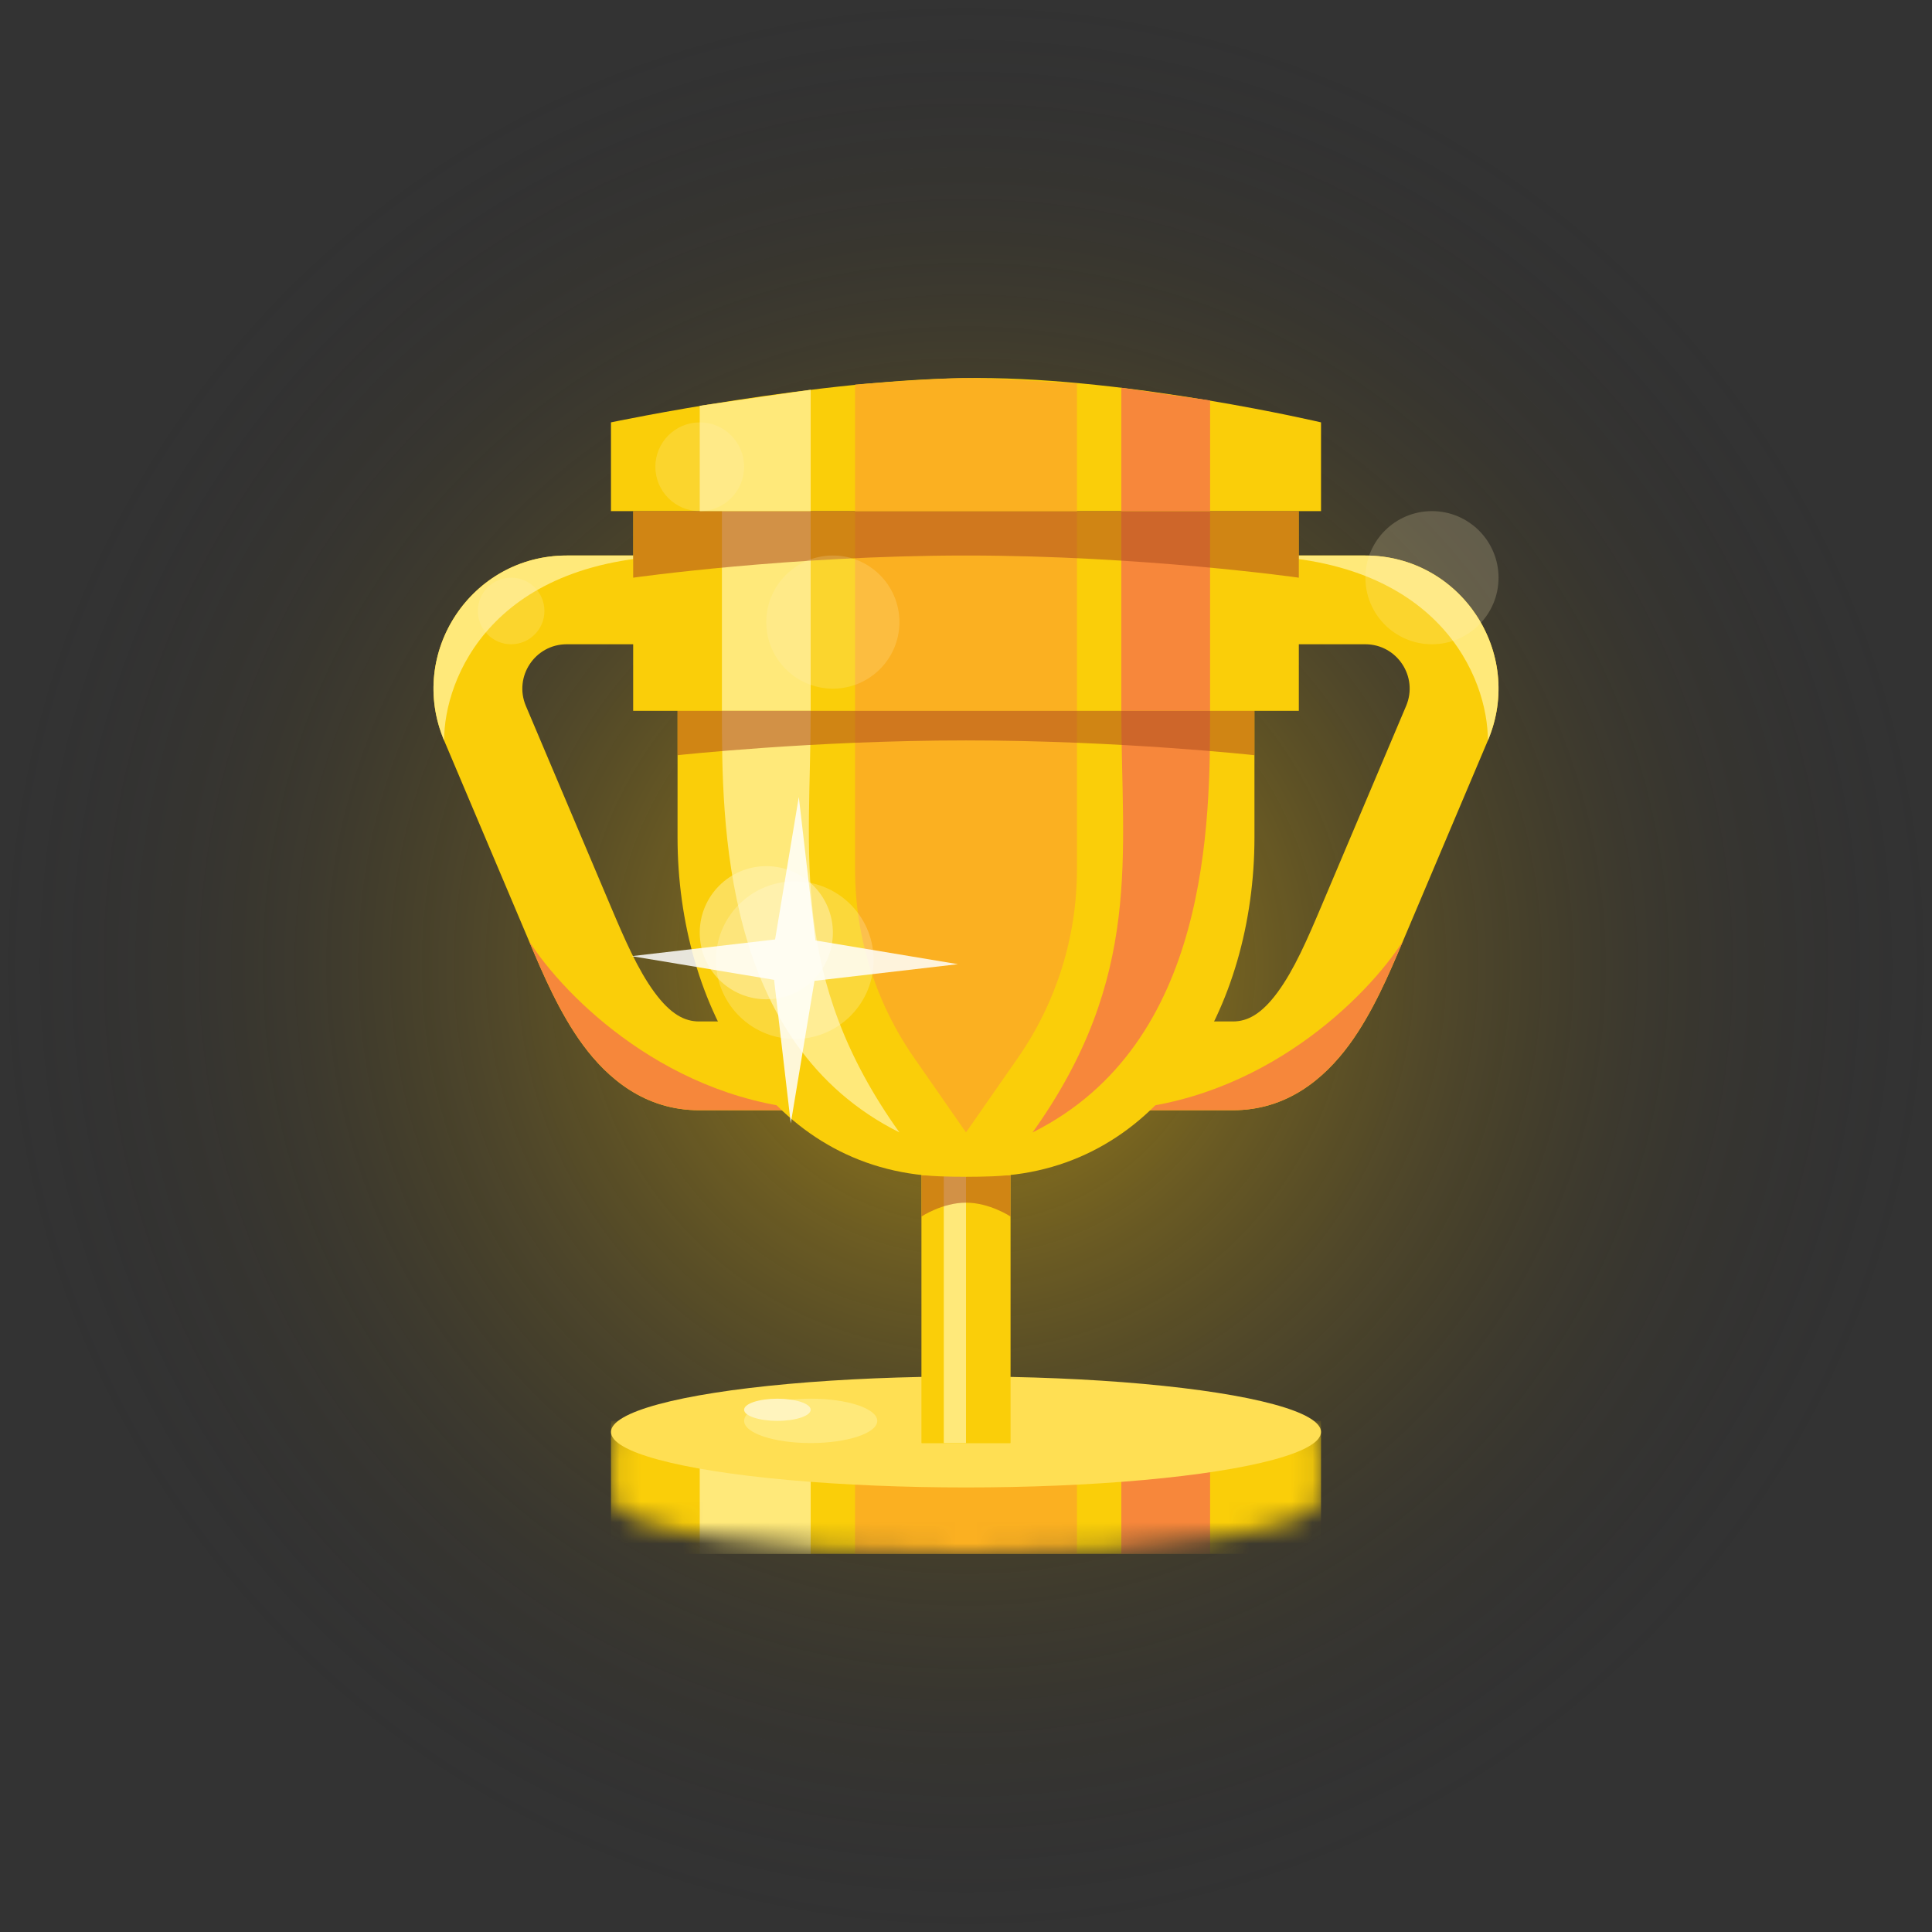 <svg width="92" height="92" viewBox="0 0 92 92" fill="none" xmlns="http://www.w3.org/2000/svg">
<rect x="0" y="0" width="92" height="92" fill="#333333" stroke="none"/>
<circle opacity="0.6" cx="46" cy="46" r="46" fill="url(#paint0_radial_1401_121501)"/>
<g clip-path="url(#clip0_1401_121501)">
<mask id="mask0_1401_121501" style="mask-type:alpha" maskUnits="userSpaceOnUse" x="29" y="67" width="34" height="8">
<path d="M62.906 71.359C62.906 72.817 55.337 74 46 74C36.663 74 29.095 72.817 29.095 71.359L29.095 68.189C31.789 67.289 39.221 68.717 46 68.717C52.779 68.717 60.211 67.289 62.906 68.189V71.359Z" fill="#FACE09"/>
</mask>
<g mask="url(#mask0_1401_121501)">
<rect x="29.095" y="67.661" width="33.811" height="19.019" fill="#FACE09"/>
<rect x="33.321" y="67.66" width="5.283" height="19.019" fill="#FFE97A"/>
<rect x="40.717" y="67.66" width="10.566" height="19.019" fill="#FBB021"/>
<rect x="53.397" y="67.66" width="4.226" height="19.019" fill="#F7873B"/>
</g>
<ellipse cx="46" cy="68.189" rx="16.906" ry="2.642" fill="#FFDF53"/>
<path fill-rule="evenodd" clip-rule="evenodd" d="M26.988 30.679H32.761V26.453H26.988C22.449 26.453 19.381 31.084 21.15 35.264L25.191 44.811C25.204 44.841 25.217 44.871 25.23 44.902C25.842 46.35 26.642 48.238 27.76 49.758C28.931 51.348 30.704 52.868 33.289 52.868H40.684L40.685 48.641H33.289C32.591 48.641 31.928 48.289 31.164 47.252C30.371 46.175 29.745 44.728 29.083 43.164L25.042 33.616C24.452 32.223 25.475 30.679 26.988 30.679Z" fill="#FACE09"/>
<path d="M25.191 44.811L25.23 44.902C25.842 46.349 26.641 48.238 27.76 49.758C28.931 51.348 30.704 52.868 33.289 52.868H39.008C31.885 52.49 26.888 47.465 25.191 44.811Z" fill="#F6873B"/>
<path d="M32.761 26.453H26.988C22.449 26.453 19.381 31.084 21.15 35.264C21.135 32.327 23.437 26.453 32.761 26.453Z" fill="#FFE97A"/>
<path fill-rule="evenodd" clip-rule="evenodd" d="M65.012 30.679H59.239V26.453H65.012C69.551 26.453 72.619 31.084 70.85 35.264L66.809 44.811C66.796 44.841 66.783 44.871 66.77 44.902C66.158 46.35 65.359 48.238 64.24 49.758C63.069 51.348 61.296 52.868 58.711 52.868H51.316L51.315 48.641H58.711C59.409 48.641 60.072 48.289 60.837 47.252C61.629 46.175 62.255 44.728 62.917 43.164L66.958 33.616C67.548 32.223 66.525 30.679 65.012 30.679Z" fill="#FACE09"/>
<path d="M66.809 44.811L66.77 44.902C66.158 46.349 65.359 48.238 64.24 49.758C63.069 51.348 61.296 52.868 58.711 52.868H52.992C60.115 52.49 65.112 47.465 66.809 44.811Z" fill="#F6873B"/>
<path d="M59.239 26.453H65.012C69.551 26.453 72.62 31.084 70.85 35.264C70.865 32.327 68.563 26.453 59.239 26.453Z" fill="#FFE97A"/>
<rect x="43.887" y="54.981" width="4.226" height="13.736" fill="#FACE09"/>
<path opacity="0.56" d="M43.887 55.962H48.113V57.925C48.113 57.925 47.123 57.27 46 57.27C44.877 57.27 43.887 57.925 43.887 57.925V55.962Z" fill="#AF4D1E"/>
<rect x="43.887" y="54.981" width="4.226" height="13.736" fill="#FACE09"/>
<rect x="44.943" y="54.981" width="1.057" height="13.736" fill="#FFE97A"/>
<path opacity="0.56" d="M43.887 55.962H48.113V57.925C48.113 57.925 47.123 57.27 46 57.27C44.877 57.27 43.887 57.925 43.887 57.925V55.962Z" fill="#AF4D1E"/>
<path d="M32.264 29.623H59.736V39.877C59.736 47.937 55.3 55.716 47.246 56.015C46.839 56.03 46.423 56.038 46 56.038C45.577 56.038 45.161 56.03 44.754 56.015C36.7 55.716 32.264 47.937 32.264 39.877V29.623Z" fill="#FACE09"/>
<path d="M42.83 53.925C34.377 49.698 34.377 39.132 34.377 33.849H38.604C38.604 40.717 37.547 46.528 42.83 53.925Z" fill="#FFE97A"/>
<path d="M49.17 53.925C57.623 49.698 57.623 39.132 57.623 33.849H53.396C53.396 40.717 54.453 46.528 49.17 53.925Z" fill="#F7873B"/>
<rect x="30.151" y="24.34" width="31.698" height="9.509" fill="#FACE09"/>
<rect x="34.377" y="24.34" width="4.226" height="9.509" fill="#FFE97A"/>
<rect x="40.717" y="24.34" width="10.566" height="9.509" fill="#FBB021"/>
<path d="M40.717 33.849H51.283V41.407C51.283 44.612 50.302 47.741 48.472 50.372L46 53.925L43.529 50.372C41.698 47.741 40.717 44.612 40.717 41.407V33.849Z" fill="#FBB021"/>
<rect x="53.396" y="24.34" width="4.226" height="9.509" fill="#F7873B"/>
<path d="M29.094 20.113C29.094 20.113 39.132 18 46.528 18C53.925 18 62.906 20.113 62.906 20.113V24.34H29.094V20.113Z" fill="#FACE09"/>
<path opacity="0.56" d="M30.151 24.34H61.849V27.509C61.849 27.509 54.42 26.453 46 26.453C37.58 26.453 30.151 27.509 30.151 27.509V24.34Z" fill="#AF4D1E"/>
<path opacity="0.56" d="M32.264 33.849H59.736V35.962C59.736 35.962 53.297 35.258 46 35.258C38.703 35.258 32.264 35.962 32.264 35.962V33.849Z" fill="#AF4D1E"/>
<path d="M33.321 19.324L38.604 18.561V24.34H33.321V19.324Z" fill="#FFE97A"/>
<path d="M40.717 18.314C40.717 18.314 44.415 18.007 46 18.007C47.585 18.007 51.283 18.265 51.283 18.265V24.34H40.717V18.314Z" fill="#FBB021"/>
<path d="M53.396 18.466L57.623 19.07V24.34H53.396L53.396 18.466Z" fill="#F7873B"/>
<ellipse cx="38.604" cy="67.66" rx="3.17" ry="1.057" fill="#FFE97A"/>
<ellipse cx="37.019" cy="67.132" rx="1.585" ry="0.528" fill="#FFF4BE"/>
<ellipse opacity="0.2" cx="39.66" cy="29.623" rx="3.17" ry="3.17" fill="#FFF4BE"/>
<circle opacity="0.45" cx="36.491" cy="44.415" r="3.17" fill="#FFF4BE"/>
<ellipse opacity="0.2" cx="68.189" cy="27.509" rx="3.17" ry="3.17" fill="#FFF4BE"/>
<ellipse opacity="0.2" cx="24.34" cy="29.094" rx="1.585" ry="1.585" fill="#FFF4BE"/>
<ellipse opacity="0.2" cx="33.321" cy="22.227" rx="2.113" ry="2.113" fill="#FFF4BE"/>
<path d="M38.038 37.951L38.832 44.784L45.618 45.913L38.785 46.707L37.656 53.493L36.861 46.66L30.076 45.531L36.909 44.736L38.038 37.951Z" fill="white" fill-opacity="0.84"/>
<path opacity="0.2" d="M41.599 45.814C41.548 47.886 39.827 49.525 37.754 49.474C35.682 49.423 34.043 47.702 34.094 45.629C34.145 43.557 35.867 41.918 37.939 41.969C40.011 42.02 41.65 43.742 41.599 45.814Z" fill="white"/>
</g>
<defs>
<radialGradient id="paint0_radial_1401_121501" cx="0" cy="0" r="1" gradientUnits="userSpaceOnUse" gradientTransform="translate(46 46) rotate(90) scale(46)">
<stop stop-color="#FFC700"/>
<stop offset="1" stop-color="#1D1E25" stop-opacity="0"/>
</radialGradient>
<clipPath id="clip0_1401_121501">
<rect width="56" height="56" fill="white" transform="translate(18 18)"/>
</clipPath>
</defs>
</svg>
